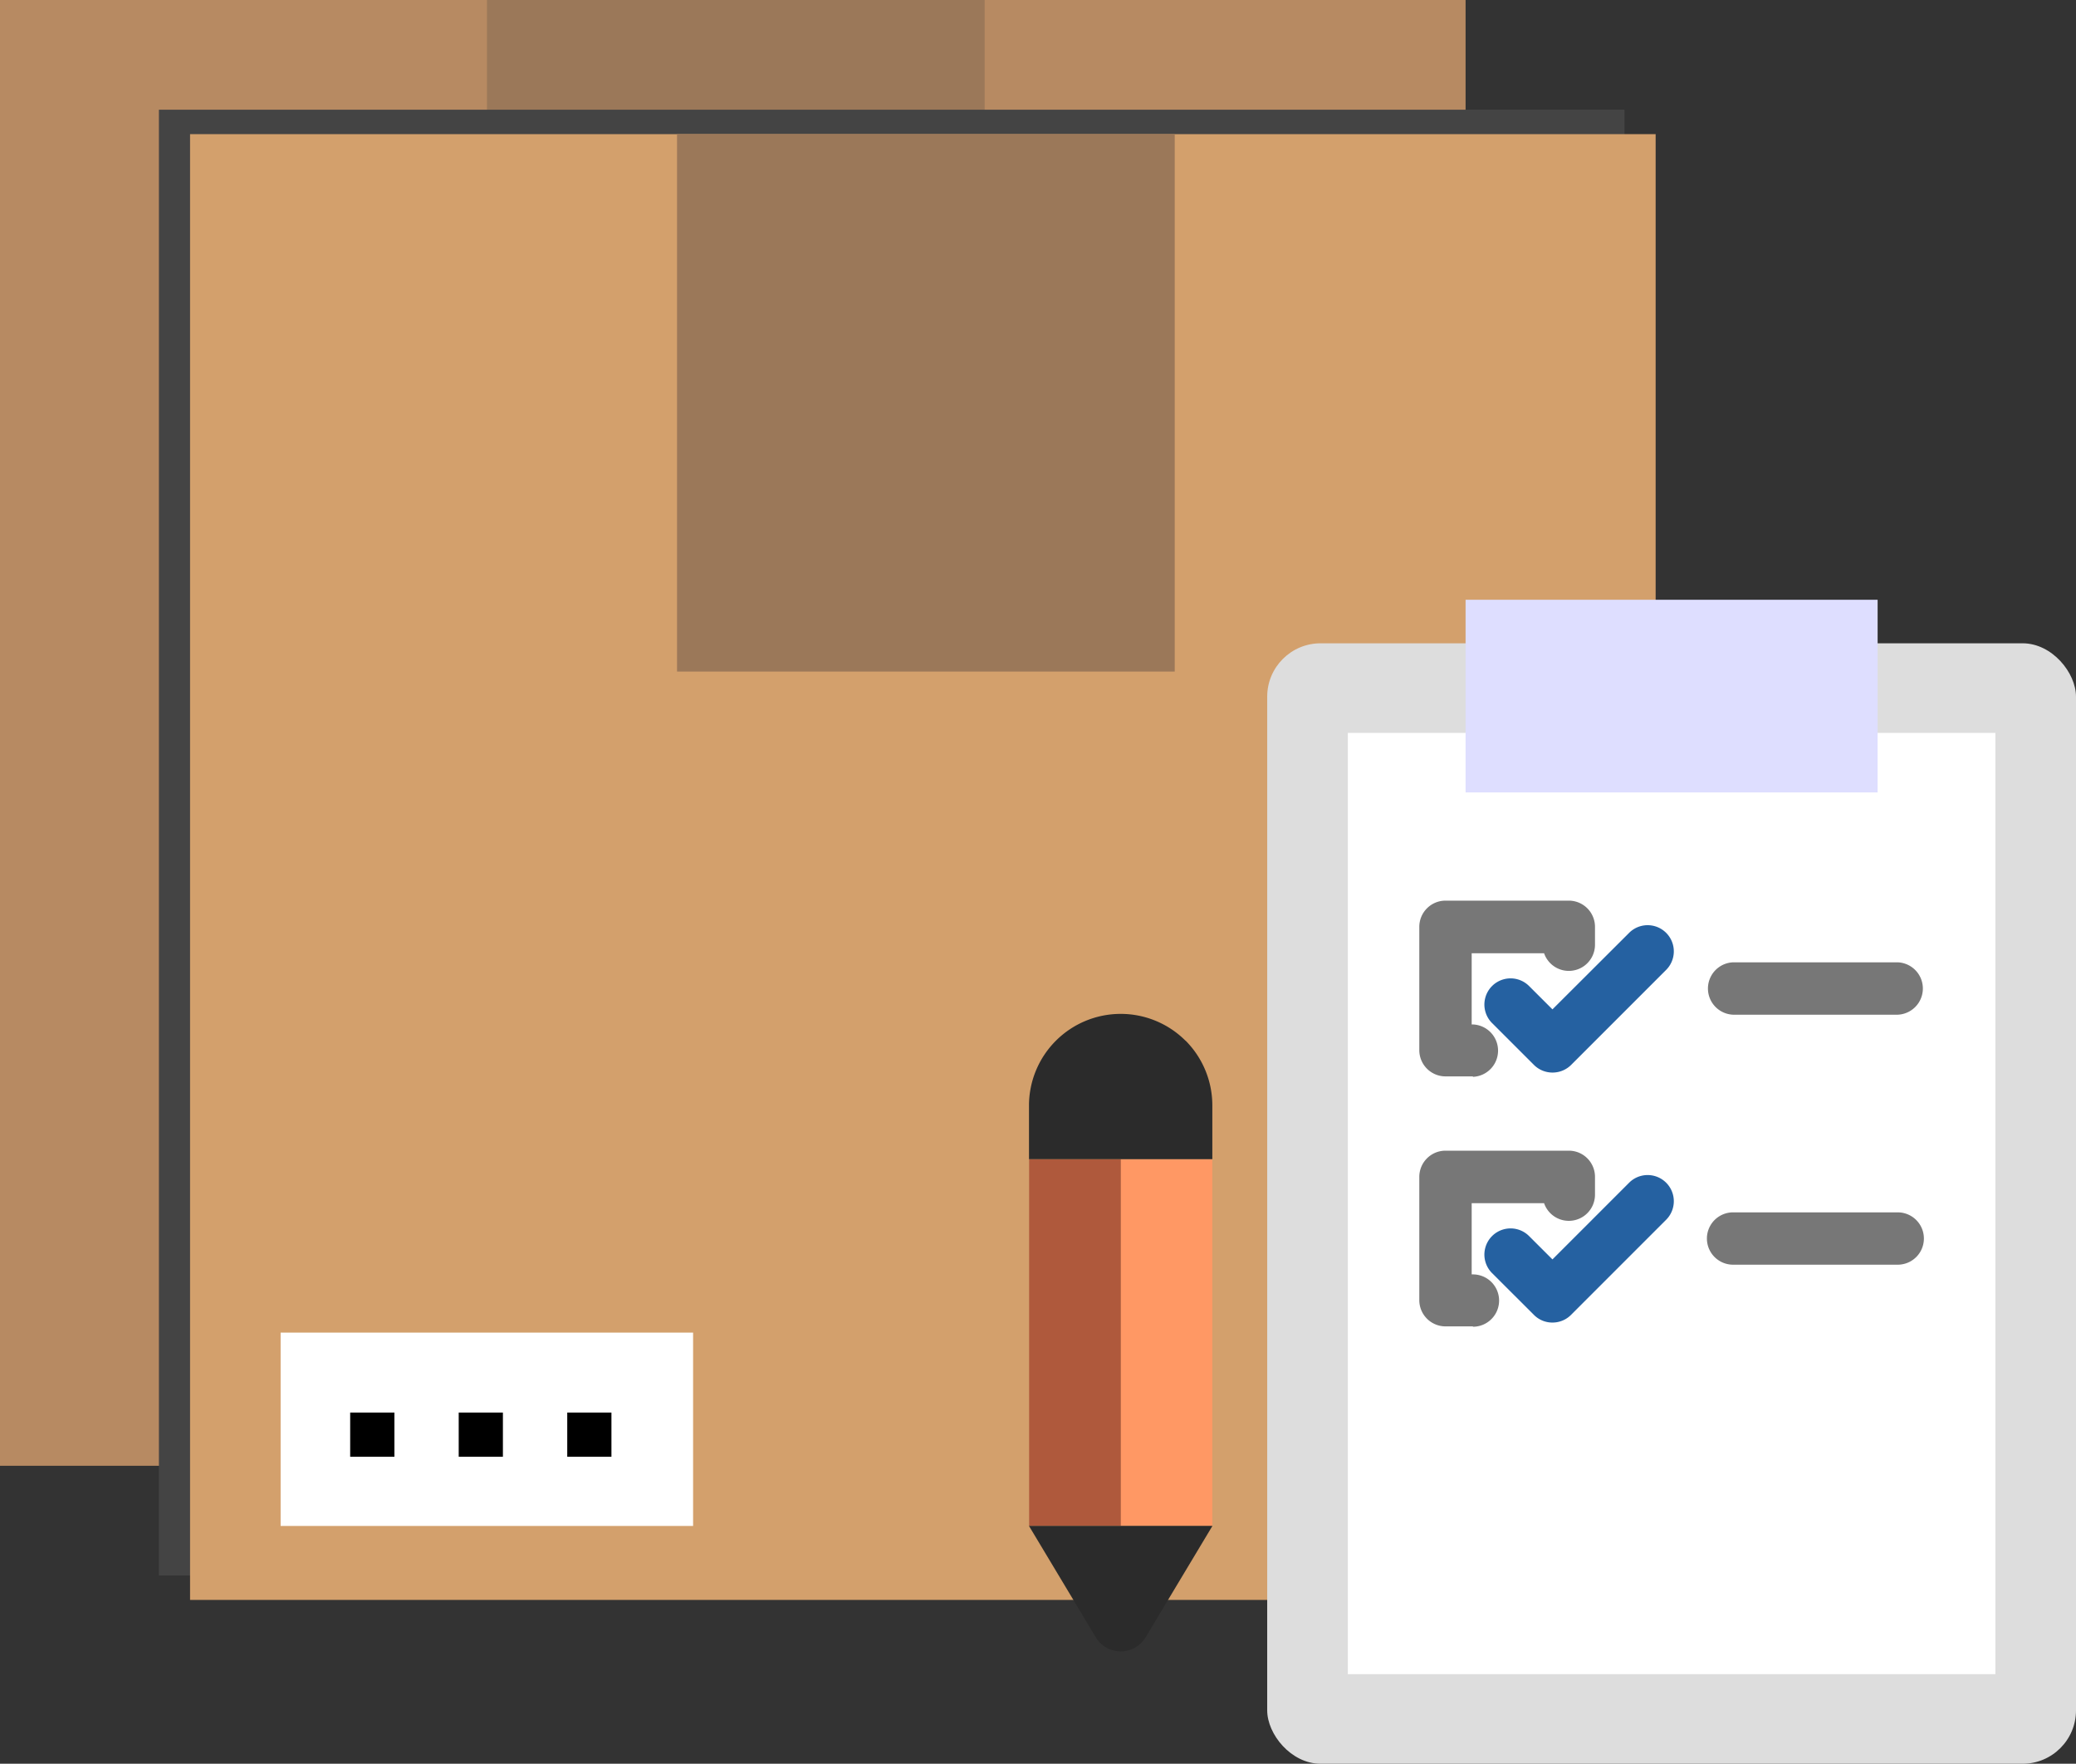 <svg id="b2dd4aef-127b-4e5a-8be6-bbe8517b1023" data-name="Layer 1" xmlns="http://www.w3.org/2000/svg" viewBox="0 0 466.51 396.29"><rect x="0" y="0" width="466.51" height="396.29" fill="#333333" stroke="none"/><defs><style>.b201ea20-058a-4c68-81e4-25f6083172f5{fill:#b78a62;}.ac8992af-0029-4b5b-b4bf-15a6c6588f33{fill:#9b7859;}.b3fe45c7-0e7e-4b11-b8b6-da41eea8d727{fill:#444;}.bf330a3d-8096-4ad5-81d8-da8a013c8ca5{fill:#d3a06c;}.a6ed6850-6ca6-438d-8171-336a1a33bca9{fill:#ddd;}.a4779b64-b6da-4b65-8452-81e4b66ebcf3{fill:#fff;}.b6ddc29f-1842-4883-ace4-d7d2d3c1d1dd{fill:#dedeff;}.b5c62a10-6c53-4e43-8e0f-0cd143d8cc54{fill:#777;}.b8248404-35b9-4efd-b52f-01f003c4bfaa{fill:#2561a1;}.a81e97ce-8ff9-4436-aaf1-f6fccc179298{fill:#ff9864;}.bfda41ce-9165-4029-8f3a-95d1f68267cc{fill:#af593c;}.af8ab164-496f-49ac-8dd4-2f77faa00913{fill:#2b2b2b;}</style></defs><rect class="b201ea20-058a-4c68-81e4-25f6083172f5" width="329.34" height="329.34"/><rect class="ac8992af-0029-4b5b-b4bf-15a6c6588f33" x="109.43" width="111.84" height="120.75"/><rect class="b3fe45c7-0e7e-4b11-b8b6-da41eea8d727" x="35.71" y="24.65" width="329.34" height="329.34"/><rect class="bf330a3d-8096-4ad5-81d8-da8a013c8ca5" x="42.71" y="30.14" width="329.34" height="329.34"/><rect class="ac8992af-0029-4b5b-b4bf-15a6c6588f33" x="152.14" y="30.14" width="111.84" height="120.75"/><rect class="a6ed6850-6ca6-438d-8171-336a1a33bca9" x="284.76" y="144.54" width="181.75" height="251.75" rx="12"/><rect class="a4779b64-b6da-4b65-8452-81e4b66ebcf3" x="302.88" y="164.67" width="145.51" height="211.49"/><rect class="b6ddc29f-1842-4883-ace4-d7d2d3c1d1dd" x="329.34" y="134.76" width="92.59" height="43.29"/><path class="b5c62a10-6c53-4e43-8e0f-0cd143d8cc54" d="M356.82,294.25h-6.16a5.89,5.89,0,0,1-5.89-5.89V260.65a5.89,5.89,0,0,1,5.89-5.89h27.71a5.89,5.89,0,0,1,5.88,5.89v4a5.88,5.88,0,0,1-11.44,1.93H356.54v16h.28a5.89,5.89,0,0,1,0,11.77Z" transform="translate(-25.83 -52.4)"/><path class="b8248404-35b9-4efd-b52f-01f003c4bfaa" d="M374.69,293.39a5.89,5.89,0,0,1-4.16-1.72l-9.41-9.4a5.88,5.88,0,0,1,8.32-8.32l5.25,5.24L391.92,262a5.88,5.88,0,0,1,8.32,8.32l-21.39,21.39A5.91,5.91,0,0,1,374.69,293.39Z" transform="translate(-25.83 -52.4)"/><path class="b5c62a10-6c53-4e43-8e0f-0cd143d8cc54" d="M452.28,280.39h-37a5.89,5.89,0,0,1,0-11.77h37a5.89,5.89,0,0,1,0,11.77Z" transform="translate(-25.83 -52.4)"/><path class="b5c62a10-6c53-4e43-8e0f-0cd143d8cc54" d="M356.82,350.42h-6.16a5.89,5.89,0,0,1-5.89-5.88V316.82a5.89,5.89,0,0,1,5.89-5.88h27.71a5.88,5.88,0,0,1,5.88,5.88v4a5.88,5.88,0,0,1-11.44,1.92H356.54v16h.28a5.88,5.88,0,0,1,0,11.76Z" transform="translate(-25.83 -52.4)"/><path class="b8248404-35b9-4efd-b52f-01f003c4bfaa" d="M374.69,349.56a5.81,5.81,0,0,1-4.16-1.72l-9.41-9.39a5.88,5.88,0,1,1,8.32-8.32l5.25,5.24,17.23-17.23a5.88,5.88,0,1,1,8.32,8.32l-21.39,21.39A5.85,5.85,0,0,1,374.69,349.56Z" transform="translate(-25.83 -52.4)"/><path class="b5c62a10-6c53-4e43-8e0f-0cd143d8cc54" d="M452.28,336.56h-37a5.88,5.88,0,0,1,0-11.76h37a5.88,5.88,0,1,1,0,11.76Z" transform="translate(-25.83 -52.4)"/><path class="a81e97ce-8ff9-4436-aaf1-f6fccc179298" d="M277.67,395.27V312.89h20.59v82.38Z" transform="translate(-25.83 -52.4)"/><path class="bfda41ce-9165-4029-8f3a-95d1f68267cc" d="M277.69,312.85v82.39h-20.6V312.85Z" transform="translate(-25.83 -52.4)"/><path class="af8ab164-496f-49ac-8dd4-2f77faa00913" d="M292.26,286.23a20.62,20.62,0,0,1,6,14.57v12.05h-41.2V300.8a20.61,20.61,0,0,1,35.17-14.57Z" transform="translate(-25.83 -52.4)"/><path class="af8ab164-496f-49ac-8dd4-2f77faa00913" d="M298.29,395.24l-7.73,12.88-7.31,12.2a7.12,7.12,0,0,1-1,1.24,6.49,6.49,0,0,1-9.16,0,7.12,7.12,0,0,1-1-1.24l-3.45-5.77-11.59-19.31h41.2Z" transform="translate(-25.83 -52.4)"/><rect class="a4779b64-b6da-4b65-8452-81e4b66ebcf3" x="63.06" y="299.42" width="92.69" height="43.44"/><path d="M104.52,369.78h9.94v9.93h-9.94Z" transform="translate(-25.83 -52.4)"/><path d="M128.91,369.78h9.93v9.93h-9.93Z" transform="translate(-25.83 -52.4)"/><path d="M153.3,369.78h9.93v9.93H153.3Z" transform="translate(-25.83 -52.4)"/></svg>